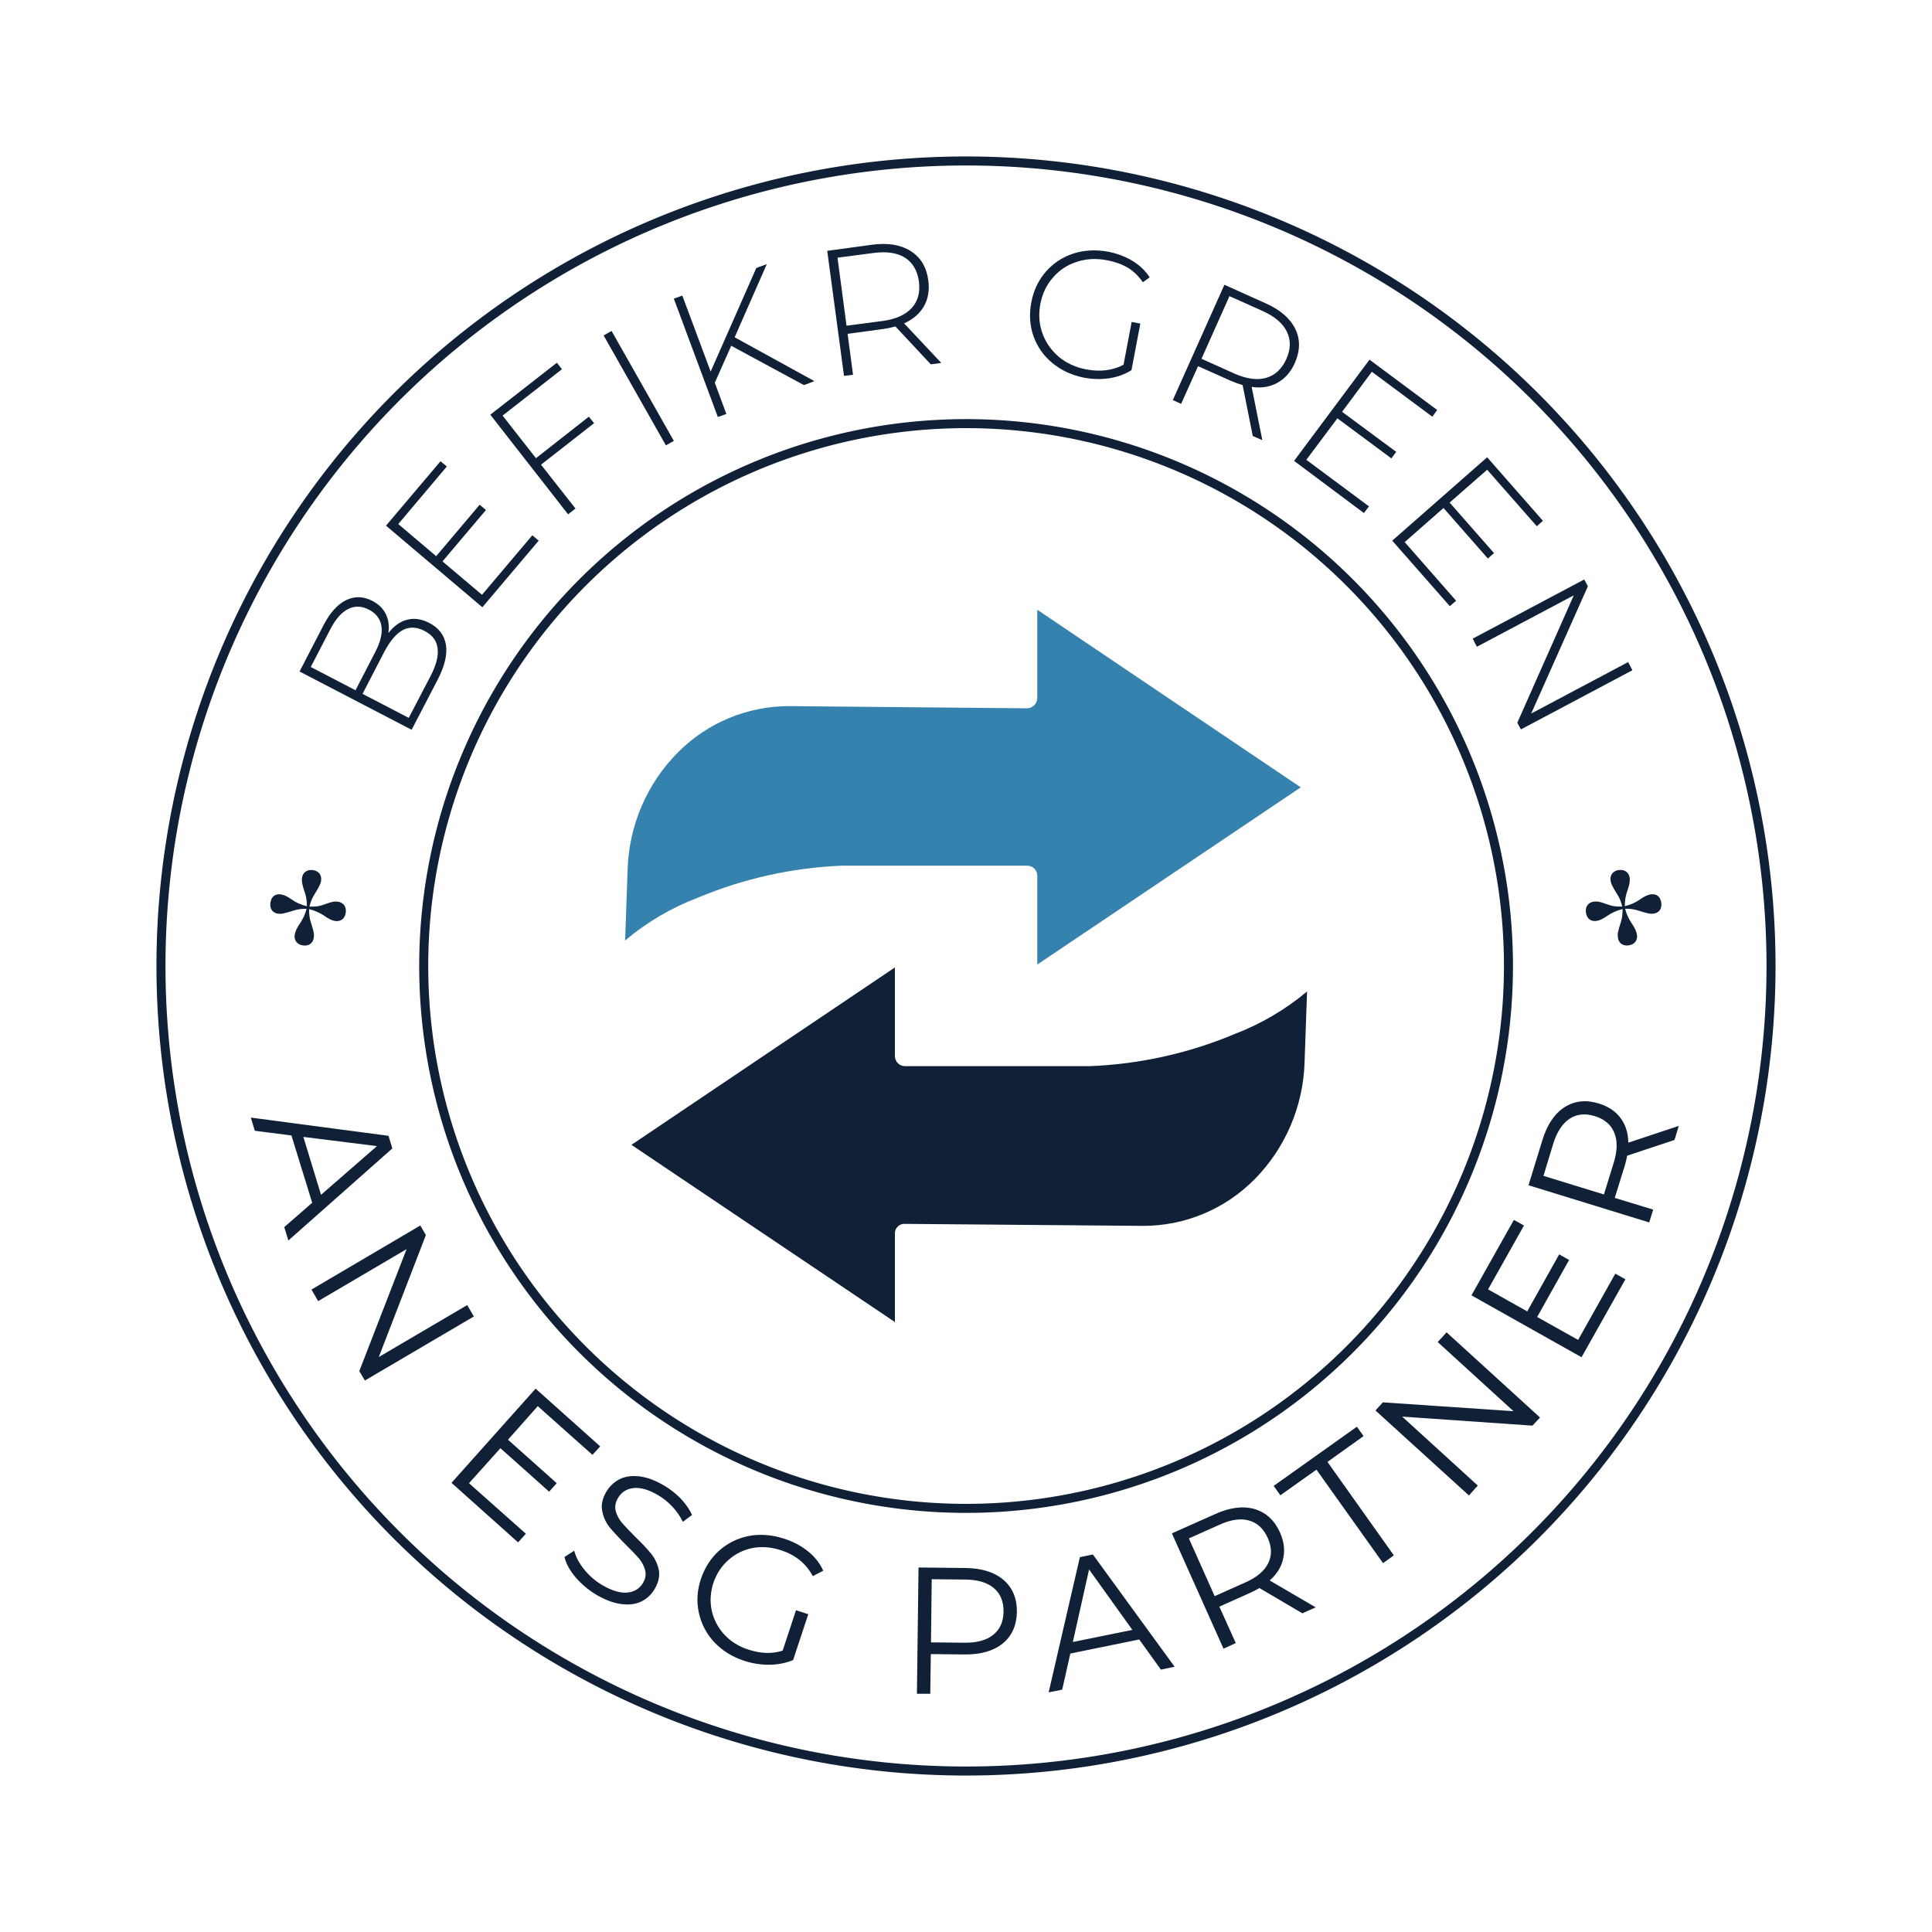 <svg xmlns="http://www.w3.org/2000/svg" version="1.1" xmlns:xlink="http://www.w3.org/1999/xlink" viewBox="0 0 10.706 10.706"><g transform="matrix(1,0,0,1,3.464,3.379)"><g><path d=" M -1.207 0.055 Q -1.149 0.04 -1.085 0.073 Q -1.006 0.114 -0.993 0.194 Q -0.98 0.274 -1.039 0.388 L -1.183 0.665 L -1.804 0.342 L -1.67 0.083 Q -1.617 -0.018 -1.547 -0.053 Q -1.476 -0.088 -1.4 -0.049 Q -1.347 -0.021 -1.325 0.026 Q -1.303 0.073 -1.312 0.129 Q -1.265 0.069 -1.207 0.055 M -1.742 0.317 L -1.494 0.446 L -1.384 0.233 Q -1.342 0.152 -1.35 0.092 Q -1.359 0.031 -1.42 -0.001 Q -1.481 -0.032 -1.535 -0.004 Q -1.589 0.023 -1.632 0.105 L -1.742 0.317 M -1.039 0.214 Q -1.046 0.151 -1.112 0.117 Q -1.177 0.083 -1.233 0.113 Q -1.288 0.144 -1.335 0.234 L -1.455 0.466 L -1.199 0.599 L -1.078 0.367 Q -1.031 0.277 -1.039 0.214 M -0.514 -0.413 L -0.479 -0.383 L -0.791 -0.014 L -1.325 -0.466 L -1.023 -0.823 L -0.988 -0.794 L -1.257 -0.475 L -1.047 -0.297 L -0.806 -0.582 L -0.771 -0.553 L -1.012 -0.268 L -0.793 -0.083 L -0.514 -0.413 M -0.679 -1.076 L -0.494 -0.84 L -0.201 -1.07 L -0.172 -1.034 L -0.466 -0.804 L -0.275 -0.561 L -0.316 -0.529 L -0.747 -1.081 L -0.378 -1.369 L -0.35 -1.333 L -0.679 -1.076 M -0.119 -1.52 L -0.075 -1.545 L 0.27 -0.936 L 0.226 -0.911 L -0.119 -1.52 M 0.588 -1.463 L 0.497 -1.258 L 0.561 -1.085 L 0.514 -1.068 L 0.27 -1.724 L 0.317 -1.741 L 0.474 -1.32 L 0.727 -1.894 L 0.785 -1.915 L 0.607 -1.51 L 1.049 -1.267 L 0.991 -1.245 L 0.588 -1.463 M 1.694 -1.36 L 1.498 -1.57 Q 1.462 -1.56 1.431 -1.556 L 1.233 -1.529 L 1.263 -1.302 L 1.213 -1.296 L 1.12 -1.989 L 1.369 -2.023 Q 1.5 -2.04 1.582 -1.988 Q 1.665 -1.936 1.68 -1.826 Q 1.691 -1.744 1.656 -1.682 Q 1.621 -1.621 1.546 -1.587 L 1.752 -1.368 L 1.694 -1.36 M 1.425 -1.6 Q 1.536 -1.615 1.588 -1.672 Q 1.64 -1.729 1.628 -1.819 Q 1.616 -1.909 1.551 -1.951 Q 1.486 -1.992 1.375 -1.977 L 1.177 -1.951 L 1.227 -1.574 L 1.425 -1.6 M 2.807 -1.595 L 2.855 -1.586 L 2.806 -1.328 Q 2.753 -1.294 2.684 -1.283 Q 2.616 -1.273 2.544 -1.286 Q 2.442 -1.306 2.368 -1.367 Q 2.295 -1.427 2.263 -1.516 Q 2.232 -1.604 2.251 -1.704 Q 2.27 -1.803 2.331 -1.873 Q 2.393 -1.944 2.484 -1.974 Q 2.574 -2.003 2.678 -1.984 Q 2.753 -1.969 2.812 -1.933 Q 2.871 -1.897 2.907 -1.842 L 2.869 -1.815 Q 2.834 -1.866 2.785 -1.896 Q 2.735 -1.925 2.67 -1.937 Q 2.581 -1.954 2.503 -1.928 Q 2.424 -1.903 2.371 -1.841 Q 2.317 -1.78 2.301 -1.694 Q 2.285 -1.61 2.312 -1.533 Q 2.34 -1.456 2.403 -1.402 Q 2.466 -1.349 2.555 -1.332 Q 2.673 -1.31 2.762 -1.358 L 2.807 -1.595 M 3.478 -0.963 L 3.422 -1.245 Q 3.386 -1.256 3.358 -1.268 L 3.175 -1.35 L 3.081 -1.141 L 3.035 -1.162 L 3.321 -1.801 L 3.55 -1.698 Q 3.671 -1.644 3.714 -1.556 Q 3.756 -1.469 3.711 -1.367 Q 3.677 -1.292 3.615 -1.258 Q 3.553 -1.223 3.472 -1.235 L 3.531 -0.94 L 3.478 -0.963 M 3.376 -1.309 Q 3.478 -1.264 3.552 -1.285 Q 3.626 -1.306 3.664 -1.389 Q 3.701 -1.472 3.667 -1.541 Q 3.634 -1.61 3.532 -1.656 L 3.349 -1.738 L 3.194 -1.391 L 3.376 -1.309 M 4.122 -0.573 L 4.094 -0.536 L 3.707 -0.825 L 4.125 -1.386 L 4.5 -1.107 L 4.473 -1.07 L 4.138 -1.319 L 3.973 -1.097 L 4.273 -0.875 L 4.246 -0.839 L 3.947 -1.061 L 3.775 -0.831 L 4.122 -0.573 M 4.605 -0.05 L 4.57 -0.02 L 4.251 -0.383 L 4.777 -0.845 L 5.086 -0.493 L 5.052 -0.463 L 4.777 -0.776 L 4.569 -0.594 L 4.815 -0.314 L 4.781 -0.284 L 4.535 -0.564 L 4.32 -0.375 L 4.605 -0.05 M 5.582 0.335 L 4.964 0.663 L 4.944 0.626 L 5.257 -0.08 L 4.72 0.205 L 4.697 0.16 L 5.315 -0.168 L 5.335 -0.13 L 5.021 0.575 L 5.558 0.29 L 5.582 0.335" fill="#102036" fill-rule="nonzero"></path></g><g><path d=" M -1.734 3.286 L -1.849 2.913 L -2.052 2.887 L -2.074 2.814 L -1.311 2.915 L -1.29 2.985 L -1.866 3.495 L -1.889 3.421 L -1.734 3.286 M -1.685 3.242 L -1.375 2.972 L -1.783 2.921 L -1.685 3.242 M -0.838 3.916 L -1.442 4.271 L -1.473 4.219 L -1.211 3.543 L -1.701 3.831 L -1.738 3.767 L -1.135 3.412 L -1.104 3.465 L -1.365 4.141 L -0.875 3.853 L -0.838 3.916 M -0.55 5.12 L -0.593 5.168 L -0.962 4.838 L -0.496 4.316 L -0.138 4.636 L -0.181 4.683 L -0.484 4.413 L -0.649 4.599 L -0.379 4.84 L -0.421 4.887 L -0.691 4.646 L -0.865 4.84 L -0.55 5.12 M -0.274 5.362 Q -0.323 5.304 -0.336 5.249 L -0.282 5.214 Q -0.269 5.266 -0.226 5.319 Q -0.184 5.371 -0.126 5.405 Q -0.045 5.452 0.013 5.446 Q 0.071 5.44 0.099 5.393 Q 0.12 5.357 0.111 5.322 Q 0.102 5.288 0.077 5.257 Q 0.051 5.227 0.003 5.18 Q -0.055 5.122 -0.087 5.083 Q -0.118 5.043 -0.127 4.993 Q -0.137 4.944 -0.104 4.887 Q -0.077 4.842 -0.031 4.818 Q 0.015 4.795 0.078 4.802 Q 0.141 4.809 0.216 4.853 Q 0.267 4.883 0.309 4.926 Q 0.35 4.97 0.371 5.016 L 0.32 5.054 Q 0.297 5.007 0.261 4.969 Q 0.225 4.931 0.184 4.907 Q 0.104 4.86 0.046 4.867 Q -0.012 4.874 -0.04 4.923 Q -0.061 4.959 -0.052 4.994 Q -0.043 5.029 -0.017 5.06 Q 0.01 5.091 0.057 5.138 Q 0.114 5.193 0.146 5.233 Q 0.177 5.273 0.187 5.322 Q 0.196 5.371 0.164 5.426 Q 0.137 5.472 0.091 5.495 Q 0.044 5.518 -0.02 5.51 Q -0.084 5.502 -0.158 5.459 Q -0.225 5.419 -0.274 5.362 M 0.947 5.544 L 1.015 5.566 L 0.931 5.82 Q 0.871 5.845 0.8 5.846 Q 0.73 5.847 0.659 5.824 Q 0.56 5.791 0.494 5.721 Q 0.429 5.651 0.409 5.559 Q 0.388 5.467 0.42 5.371 Q 0.452 5.275 0.523 5.212 Q 0.594 5.15 0.688 5.132 Q 0.782 5.115 0.883 5.148 Q 0.959 5.173 1.014 5.218 Q 1.07 5.263 1.098 5.325 L 1.04 5.355 Q 0.986 5.252 0.865 5.212 Q 0.784 5.185 0.707 5.199 Q 0.631 5.214 0.573 5.265 Q 0.515 5.316 0.489 5.393 Q 0.464 5.471 0.48 5.546 Q 0.497 5.621 0.549 5.678 Q 0.602 5.736 0.683 5.762 Q 0.785 5.796 0.873 5.768 L 0.947 5.544 M 2.097 5.376 Q 2.172 5.441 2.171 5.553 Q 2.169 5.665 2.093 5.728 Q 2.016 5.79 1.882 5.789 L 1.694 5.787 L 1.691 6.007 L 1.617 6.007 L 1.626 5.307 L 1.888 5.31 Q 2.022 5.312 2.097 5.376 M 2.04 5.68 Q 2.096 5.635 2.097 5.552 Q 2.098 5.467 2.043 5.421 Q 1.989 5.375 1.885 5.374 L 1.699 5.372 L 1.695 5.722 L 1.881 5.724 Q 1.985 5.725 2.04 5.68 M 2.849 5.706 L 2.467 5.784 L 2.422 5.984 L 2.347 5.999 L 2.52 5.25 L 2.592 5.235 L 3.045 5.857 L 2.969 5.873 L 2.849 5.706 M 2.811 5.653 L 2.571 5.318 L 2.481 5.72 L 2.811 5.653 M 3.753 5.561 L 3.515 5.421 Q 3.491 5.435 3.465 5.447 L 3.293 5.524 L 3.384 5.726 L 3.316 5.757 L 3.03 5.118 L 3.27 5.011 Q 3.392 4.956 3.487 4.983 Q 3.583 5.011 3.629 5.113 Q 3.662 5.188 3.647 5.256 Q 3.633 5.325 3.572 5.379 L 3.827 5.528 L 3.753 5.561 M 3.564 5.283 Q 3.595 5.219 3.561 5.143 Q 3.526 5.066 3.458 5.047 Q 3.389 5.027 3.294 5.07 L 3.124 5.146 L 3.267 5.466 L 3.437 5.39 Q 3.532 5.348 3.564 5.283 M 3.831 4.765 L 3.631 4.907 L 3.594 4.855 L 4.055 4.527 L 4.092 4.579 L 3.892 4.722 L 4.26 5.24 L 4.2 5.283 L 3.831 4.765 M 4.552 4.004 L 5.07 4.476 L 5.028 4.521 L 4.306 4.471 L 4.725 4.853 L 4.676 4.908 L 4.158 4.437 L 4.199 4.392 L 4.923 4.441 L 4.503 4.058 L 4.552 4.004 M 5.487 3.679 L 5.543 3.71 L 5.3 4.142 L 4.69 3.799 L 4.925 3.381 L 4.981 3.412 L 4.782 3.766 L 4.999 3.888 L 5.176 3.572 L 5.231 3.603 L 5.054 3.919 L 5.281 4.046 L 5.487 3.679 M 5.815 2.938 L 5.553 3.025 Q 5.548 3.051 5.54 3.079 L 5.484 3.259 L 5.697 3.324 L 5.675 3.395 L 5.006 3.189 L 5.083 2.939 Q 5.122 2.811 5.205 2.757 Q 5.289 2.703 5.396 2.736 Q 5.474 2.76 5.516 2.816 Q 5.558 2.872 5.559 2.953 L 5.839 2.86 L 5.815 2.938 M 5.481 2.897 Q 5.454 2.831 5.374 2.806 Q 5.293 2.781 5.233 2.821 Q 5.174 2.86 5.143 2.959 L 5.089 3.137 L 5.424 3.24 L 5.479 3.062 Q 5.509 2.963 5.481 2.897" fill="#102036" fill-rule="nonzero"></path></g><g clip-path="url(#SvgjsClipPath1001)"><g clip-path="url(#SvgjsClipPath1000904db0b6-7263-4c4f-aef5-848059b3a71a)"><path d=" M 3.488 3.156 C 3.658 2.984 3.757 2.753 3.765 2.511 L 3.779 2.115 C 3.659 2.216 3.522 2.296 3.375 2.352 C 3.122 2.458 2.851 2.518 2.576 2.529 L 1.551 2.529 C 1.52 2.529 1.495 2.504 1.495 2.473 L 1.495 1.982 L 0.035 2.965 L 1.495 3.947 L 1.495 3.458 L 1.495 3.458 C 1.494 3.443 1.5 3.428 1.511 3.418 C 1.521 3.407 1.536 3.402 1.551 3.403 L 2.864 3.414 C 3.098 3.416 3.323 3.323 3.488 3.156 Z" fill="#102036" transform="matrix(1,0,0,1,0,0)" fill-rule="evenodd"></path></g><g clip-path="url(#SvgjsClipPath1000904db0b6-7263-4c4f-aef5-848059b3a71a)"><path d=" M 0.292 0.791 C 0.121 0.963 0.022 1.194 0.014 1.436 L 0 1.833 C 0.12 1.731 0.257 1.651 0.404 1.595 C 0.658 1.489 0.928 1.429 1.203 1.418 L 2.228 1.418 C 2.259 1.418 2.284 1.443 2.284 1.474 L 2.284 1.966 L 3.744 0.984 L 2.284 0 L 2.284 0.49 L 2.284 0.49 C 2.283 0.521 2.258 0.546 2.227 0.546 L 0.915 0.534 C 0.681 0.532 0.456 0.625 0.292 0.791 Z" fill="#3682ae" transform="matrix(1,0,0,1,0,0)" fill-rule="evenodd"></path></g></g><g><path d=" M -1.141 1.974 A 3.03 3.03 0 0 1 4.92 1.974 A 3.03 3.03 0 0 1 -1.141 1.974 Z M -1.091 1.974 A 2.98 2.98 0 0 0 4.87 1.974 A 2.98 2.98 0 0 0 -1.091 1.974 Z" fill="#102036" fill-rule="nonzero"></path></g><g><path d=" M -2.597 1.974 A 4.486 4.486 0 0 1 6.375 1.974 A 4.486 4.486 0 0 1 -2.597 1.974 Z M -2.547 1.974 A 4.436 4.436 0 0 0 6.325 1.974 A 4.436 4.436 0 0 0 -2.547 1.974 Z" fill="#102036" fill-rule="nonzero"></path></g><g transform="matrix(0.127,-0.992,0.992,0.127,-3.188,-0.326)"><g clip-path="url(#SvgjsClipPath1002)"><path d=" M -1.779 1.881 C -1.744 1.881 -1.725 1.859 -1.725 1.829 C -1.725 1.812 -1.729 1.798 -1.744 1.769 C -1.765 1.728 -1.768 1.715 -1.772 1.677 C -1.746 1.68 -1.723 1.686 -1.704 1.695 C -1.655 1.717 -1.64 1.723 -1.62 1.723 C -1.591 1.723 -1.569 1.704 -1.569 1.67 C -1.569 1.636 -1.591 1.616 -1.62 1.616 C -1.636 1.616 -1.656 1.622 -1.681 1.634 L -1.704 1.645 C -1.725 1.654 -1.748 1.66 -1.772 1.663 C -1.768 1.631 -1.76 1.602 -1.746 1.576 C -1.732 1.55 -1.725 1.528 -1.725 1.511 C -1.725 1.482 -1.742 1.46 -1.779 1.46 C -1.816 1.46 -1.833 1.482 -1.833 1.511 C -1.833 1.529 -1.829 1.54 -1.804 1.595 C -1.795 1.614 -1.789 1.637 -1.786 1.663 C -1.813 1.66 -1.84 1.652 -1.869 1.638 C -1.897 1.623 -1.921 1.616 -1.939 1.616 C -1.967 1.616 -1.99 1.635 -1.99 1.67 C -1.99 1.704 -1.968 1.723 -1.939 1.723 C -1.919 1.723 -1.907 1.719 -1.855 1.695 C -1.836 1.686 -1.813 1.68 -1.786 1.677 C -1.79 1.71 -1.799 1.739 -1.812 1.765 C -1.826 1.791 -1.833 1.812 -1.833 1.829 C -1.833 1.859 -1.815 1.881 -1.779 1.881 Z" fill="#102036" transform="matrix(1,0,0,1,0,0)" fill-rule="nonzero"></path></g></g><g transform="matrix(-0.127,-0.992,-0.992,0.127,7.896,6.952)"><g clip-path="url(#SvgjsClipPath1003)"><path d=" M 5.558 1.881 C 5.593 1.881 5.612 1.859 5.612 1.829 C 5.612 1.812 5.608 1.798 5.593 1.769 C 5.572 1.728 5.569 1.715 5.565 1.677 C 5.592 1.68 5.614 1.686 5.633 1.695 C 5.682 1.717 5.697 1.723 5.717 1.723 C 5.746 1.723 5.768 1.704 5.768 1.67 C 5.768 1.636 5.746 1.616 5.717 1.616 C 5.701 1.616 5.681 1.622 5.656 1.634 L 5.633 1.645 C 5.612 1.654 5.589 1.66 5.565 1.663 C 5.569 1.631 5.577 1.602 5.591 1.576 C 5.605 1.55 5.612 1.528 5.612 1.511 C 5.612 1.482 5.595 1.46 5.558 1.46 C 5.521 1.46 5.504 1.482 5.504 1.511 C 5.504 1.529 5.508 1.54 5.533 1.595 C 5.542 1.614 5.548 1.637 5.551 1.663 C 5.524 1.66 5.497 1.652 5.468 1.638 C 5.44 1.623 5.416 1.616 5.398 1.616 C 5.37 1.616 5.347 1.635 5.347 1.67 C 5.347 1.704 5.369 1.723 5.398 1.723 C 5.418 1.723 5.43 1.719 5.482 1.695 C 5.501 1.686 5.524 1.68 5.551 1.677 C 5.547 1.71 5.538 1.739 5.525 1.765 C 5.511 1.791 5.504 1.812 5.504 1.829 C 5.504 1.859 5.522 1.881 5.558 1.881 Z" fill="#102036" transform="matrix(1,0,0,1,0,0)" fill-rule="nonzero"></path></g></g></g><defs><clipPath id="SvgjsClipPath1001"><path d=" M 0 0 h 3.779 v 3.947 h -3.779 Z"></path></clipPath><clipPath id="SvgjsClipPath1000904db0b6-7263-4c4f-aef5-848059b3a71a"><path d=" M 0 0 L 3.779 0 L 3.779 3.947 L 0 3.947 Z"></path></clipPath><clipPath id="SvgjsClipPath1002"><path d=" M -2.097 1.33 h 0.635 v 0.635 h -0.635 Z"></path></clipPath><clipPath id="SvgjsClipPath1003"><path d=" M 5.24 1.33 h 0.635 v 0.635 h -0.635 Z"></path></clipPath></defs></svg>